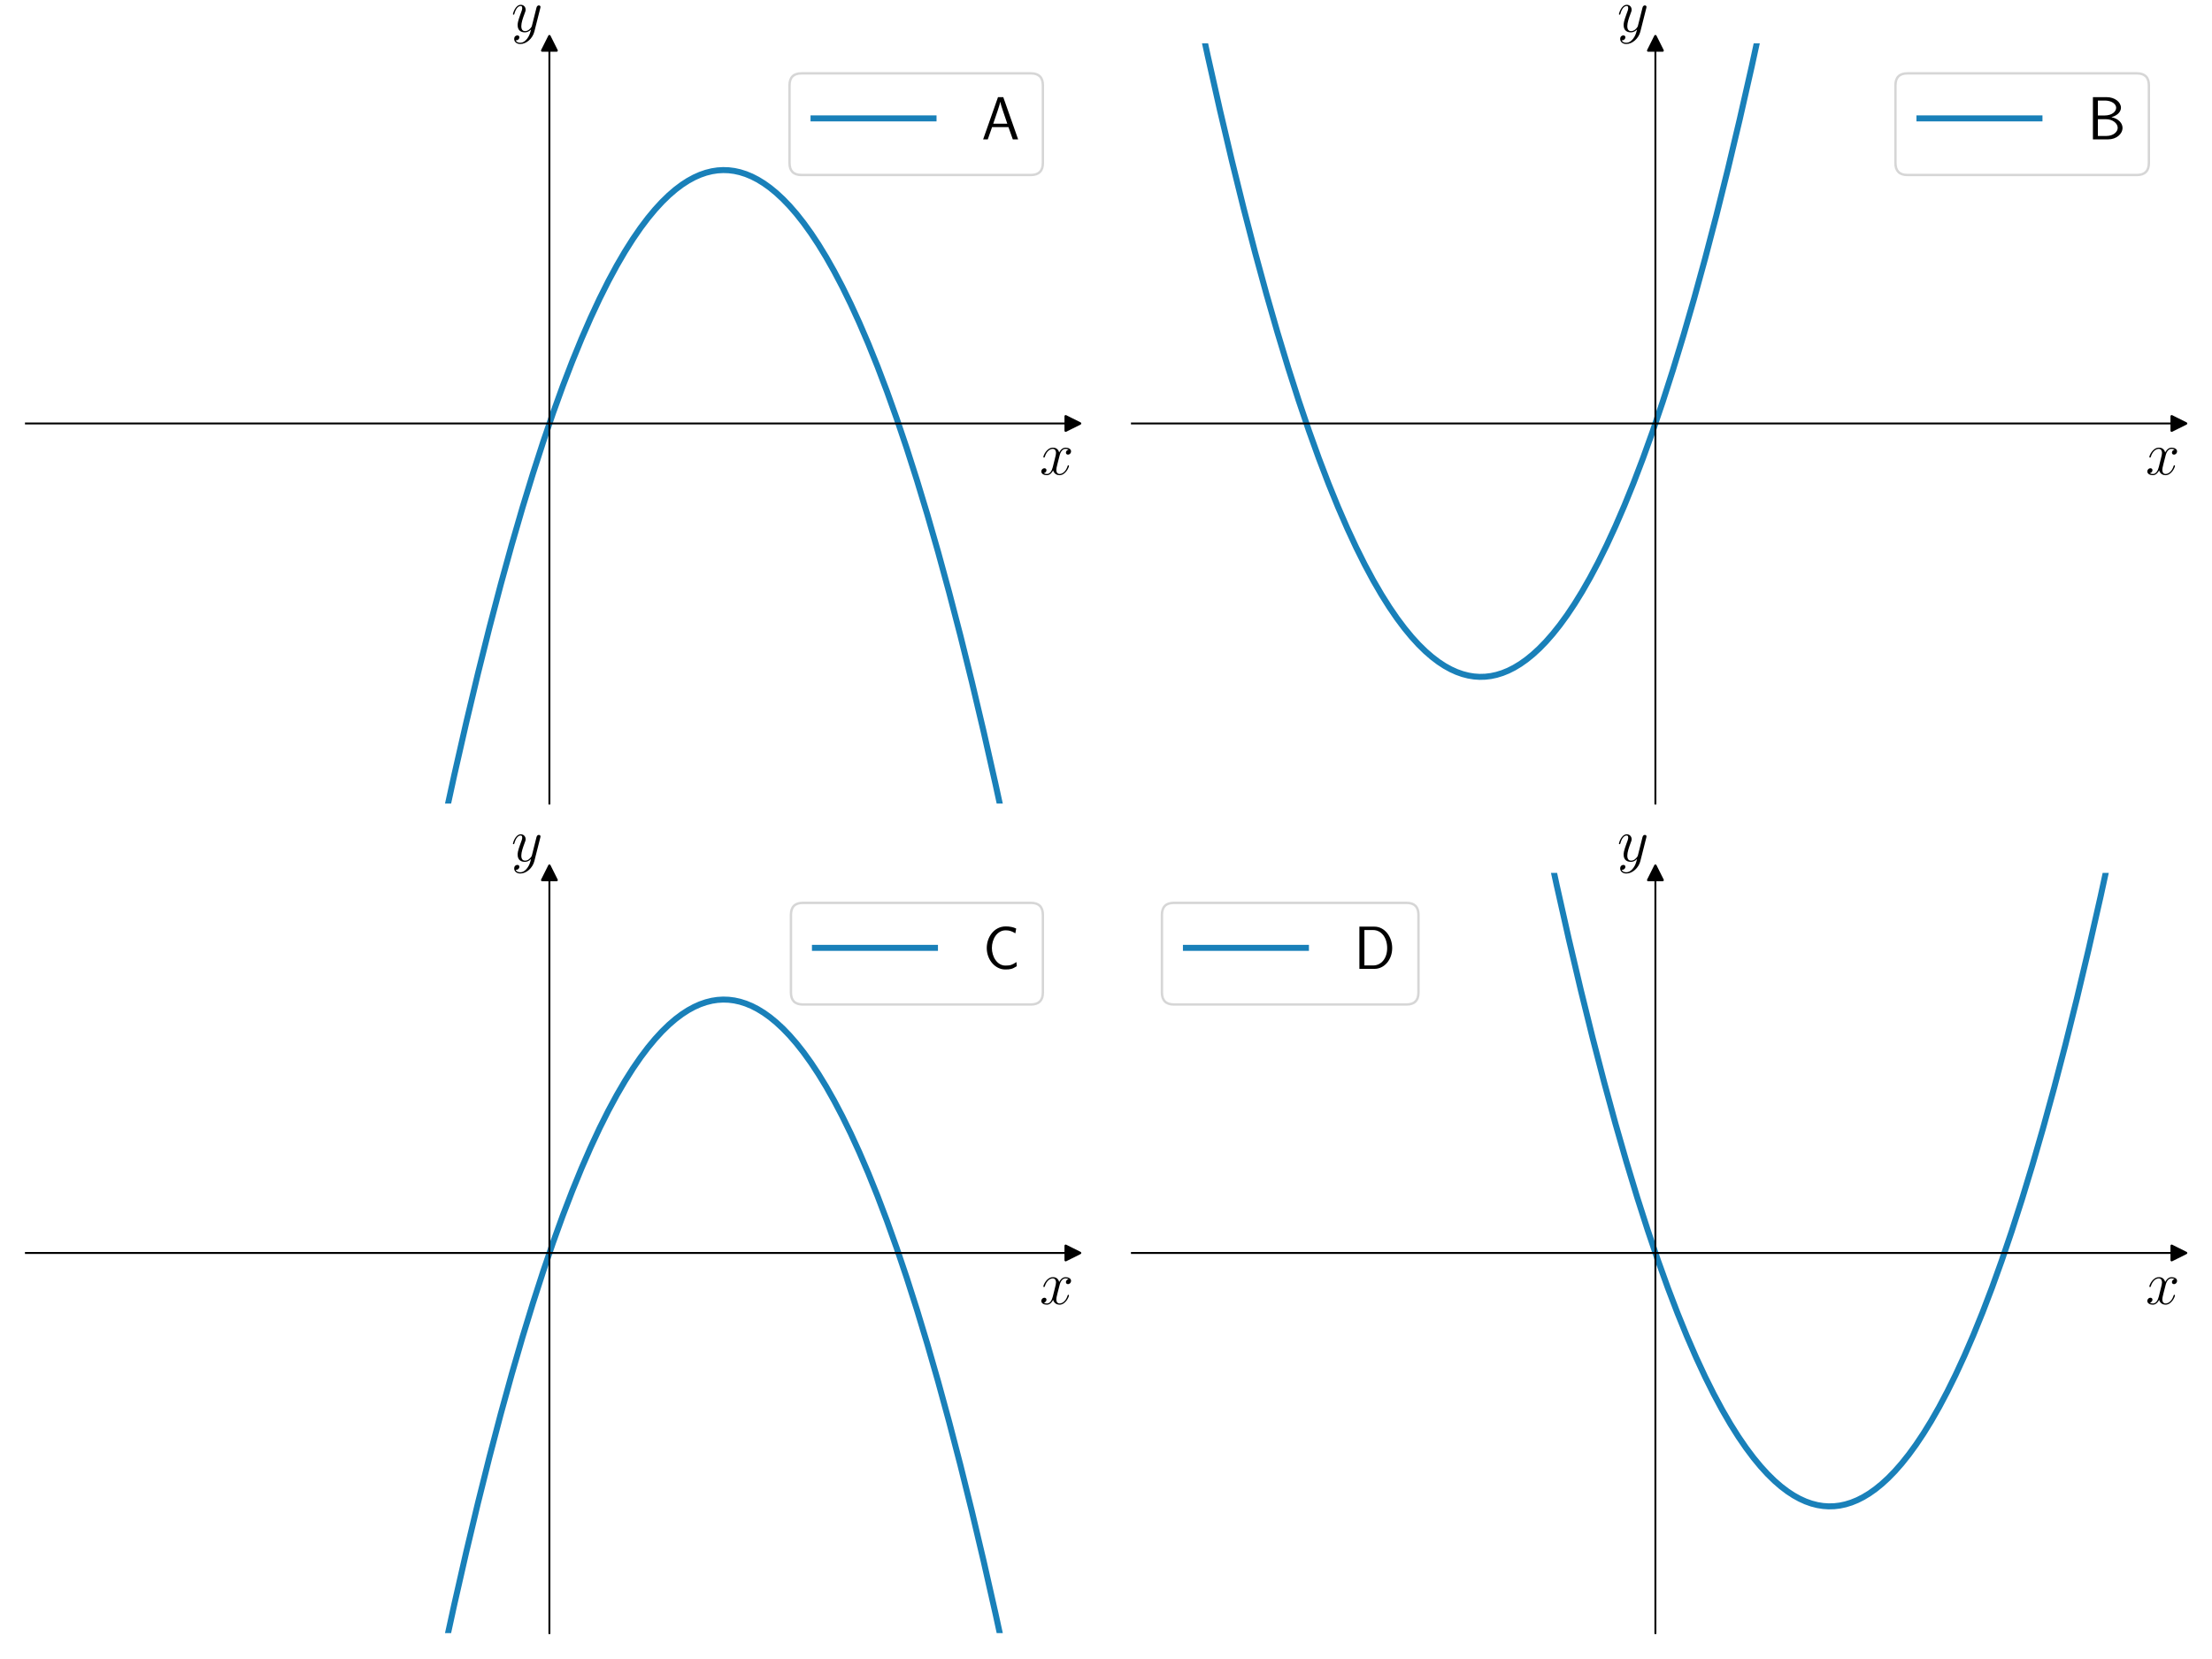 <?xml version='1.0' encoding='ASCII' standalone='yes'?>
<svg xmlns="http://www.w3.org/2000/svg" xmlns:xlink="http://www.w3.org/1999/xlink" version="1.1" width="1152.0px" viewBox="0 0 1152.0 864" height="864px">
  <g>
    <g transform="translate(0, 0) scale(1 1) translate(0, 0) scale(1.25 1.25) ">
 <defs>
  <style type="text/css">*{stroke-linejoin: round; stroke-linecap: butt}</style>
 </defs>
 <g id="figure_1">
  <g id="patch_1">
   <path d="M 0 345.6  L 460.8 345.6  L 460.8 0  L 0 0  L 0 345.6  z " style="fill: none"/>
  </g>
  <g id="axes_1">
   <g id="patch_2">
    <path d="M 10.8 334.8  L 447 334.8  L 447 18.065  L 10.8 18.065  L 10.8 334.8  z " style="fill: none"/>
   </g>
   <g id="matplotlib.axis_1">
    <g id="text_1">
     <!-- $x$ -->
     <g transform="translate(433.141 197.729) scale(0.25 -0.25)">
      <defs>
       <path id="CMMI12-78" d="M 3034 2606  C 2829 2567 2752 2414 2752 2293  C 2752 2139 2874 2088 2963 2088  C 3155 2088 3290 2254 3290 2427  C 3290 2695 2982 2816 2714 2816  C 2323 2816 2106 2433 2048 2312  C 1901 2816 1504 2816 1389 2816  C 736 2816 390 1980 390 1839  C 390 1814 416 1782 461 1782  C 512 1782 525 1820 538 1846  C 755 2555 1184 2689 1370 2689  C 1658 2689 1715 2420 1715 2267  C 1715 2127 1677 1980 1600 1673  L 1382 798  C 1286 415 1101 64 762 64  C 730 64 570 64 435 147  C 666 192 717 383 717 460  C 717 588 621 664 499 664  C 346 664 179 530 179 326  C 179 57 480 -64 755 -64  C 1062 -64 1280 179 1414 441  C 1517 64 1837 -64 2074 -64  C 2726 -64 3072 773 3072 913  C 3072 945 3046 971 3008 971  C 2950 971 2944 939 2925 888  C 2752 326 2381 64 2093 64  C 1869 64 1747 230 1747 492  C 1747 632 1773 734 1875 1156  L 2099 2024  C 2195 2408 2413 2689 2707 2689  C 2720 2689 2899 2689 3034 2606  z " transform="scale(0.016)"/>
      </defs>
      <use xlink:href="#CMMI12-78" transform="scale(0.996)"/>
     </g>
    </g>
   </g>
   <g id="matplotlib.axis_2">
    <g id="text_2">
     <!-- $y$ -->
     <g transform="translate(213.009 13.22) scale(0.25 -0.25)">
      <defs>
       <path id="CMMI12-79" d="M 1683 -700  C 1510 -939 1261 -1152 947 -1152  C 870 -1152 563 -1152 467 -889  C 486 -895 518 -895 531 -895  C 723 -895 851 -729 851 -582  C 851 -435 730 -384 634 -384  C 531 -384 307 -458 307 -759  C 307 -1071 582 -1286 947 -1286  C 1587 -1286 2234 -700 2413 6  L 3040 2485  C 3046 2517 3059 2556 3059 2594  C 3059 2689 2982 2753 2886 2753  C 2829 2753 2694 2727 2643 2535  L 2170 658  C 2138 543 2138 530 2086 460  C 1958 281 1747 64 1440 64  C 1082 64 1050 415 1050 588  C 1050 952 1222 1443 1395 1903  C 1466 2088 1504 2178 1504 2305  C 1504 2574 1312 2816 998 2816  C 410 2816 173 1890 173 1839  C 173 1814 198 1782 243 1782  C 301 1782 307 1807 333 1897  C 486 2433 730 2689 979 2689  C 1037 2689 1146 2689 1146 2478  C 1146 2312 1075 2127 979 1884  C 666 1047 666 837 666 683  C 666 77 1101 -64 1421 -64  C 1606 -64 1837 -6 2061 230  L 2067 224  C 1971 -147 1907 -392 1683 -700  z " transform="scale(0.016)"/>
      </defs>
      <use xlink:href="#CMMI12-79" transform="scale(0.996)"/>
     </g>
    </g>
   </g>
   <g id="line2d_1">
    <defs>
     <path id="m1cd8ff826f" d="M 3 0  L -3 -3  L -3 3  z " style="stroke: #000000; stroke-linejoin: miter"/>
    </defs>
    <g>
     <use xlink:href="#m1cd8ff826f" x="447" y="176.432" style="stroke: #000000; stroke-linejoin: miter"/>
    </g>
   </g>
   <g id="line2d_2">
    <defs>
     <path id="m2d5fde0fc2" d="M 0 -3  L -3 3  L 3 3  z " style="stroke: #000000; stroke-linejoin: miter"/>
    </defs>
    <g>
     <use xlink:href="#m2d5fde0fc2" x="228.9" y="18.065" style="stroke: #000000; stroke-linejoin: miter"/>
    </g>
   </g>
   <g id="line2d_3">
    <path d="M 184.11 346.6  L 189.221 323.129  L 194.228 301.152  L 199.128 280.613  L 203.921 261.448  L 208.608 243.596  L 213.188 226.998  L 217.662 211.595  L 222.029 197.331  L 226.29 184.148  L 230.445 171.994  L 234.492 160.814  L 238.434 150.558  L 242.268 141.174  L 246.103 132.378  L 249.831 124.389  L 253.453 117.161  L 256.968 110.646  L 260.377 104.8  L 263.679 99.579  L 266.874 94.942  L 269.964 90.847  L 272.946 87.255  L 275.822 84.128  L 278.698 81.331  L 281.468 78.95  L 284.131 76.95  L 286.687 75.296  L 289.244 73.904  L 291.694 72.814  L 294.144 71.964  L 296.594 71.354  L 298.937 70.995  L 301.28 70.856  L 303.624 70.936  L 305.967 71.235  L 308.311 71.753  L 310.761 72.53  L 313.211 73.547  L 315.661 74.803  L 318.217 76.37  L 320.774 78.197  L 323.437 80.379  L 326.206 82.948  L 328.976 85.824  L 331.852 89.135  L 334.834 92.918  L 337.923 97.21  L 341.012 101.883  L 344.208 107.119  L 347.51 112.958  L 350.919 119.442  L 354.434 126.615  L 358.056 134.522  L 361.784 143.209  L 365.619 152.723  L 369.56 163.113  L 373.608 174.431  L 377.762 186.727  L 382.023 200.054  L 386.39 214.468  L 390.864 230.023  L 395.444 246.777  L 400.131 264.788  L 404.925 284.116  L 409.824 304.822  L 414.831 326.97  L 419.09 346.6  L 419.09 346.6  " clip-path="url(#pbc6d96ea94)" style="fill: none; stroke: #0072b2; stroke-opacity: 0.9; stroke-width: 2.5; stroke-linecap: square"/>
   </g>
   <g id="patch_3">
    <path d="M 228.9 334.8  L 228.9 18.065  " style="fill: none; stroke: #000000; stroke-width: 0.8; stroke-linejoin: miter; stroke-linecap: square"/>
   </g>
   <g id="patch_4">
    <path d="M 447 334.8  L 447 18.065  " style="fill: none"/>
   </g>
   <g id="patch_5">
    <path d="M 10.8 176.432  L 447 176.432  " style="fill: none; stroke: #000000; stroke-width: 0.8; stroke-linejoin: miter; stroke-linecap: square"/>
   </g>
   <g id="patch_6">
    <path d="M 10.8 18.065  L 447 18.065  " style="fill: none"/>
   </g>
   <g id="legend_1">
    <g id="patch_7">
     <path d="M 333.946 72.909  L 429.5 72.909  Q 434.5 72.909 434.5 67.909  L 434.5 35.565  Q 434.5 30.565 429.5 30.565  L 333.946 30.565  Q 328.946 30.565 328.946 35.565  L 328.946 67.909  Q 328.946 72.909 333.946 72.909  z " style="fill: #ffffff; opacity: 0.8; stroke: #cccccc; stroke-linejoin: miter"/>
    </g>
    <g id="line2d_4">
     <path d="M 338.946 49.315  L 363.946 49.315  L 388.946 49.315  " style="fill: none; stroke: #0072b2; stroke-opacity: 0.9; stroke-width: 2.5; stroke-linecap: square"/>
    </g>
    <g id="text_3">
     <!-- A -->
     <g transform="translate(408.946 58.065) scale(0.25 -0.25)">
      <defs>
       <path id="CMSS17-41" d="M 2272 4416  L 1722 4416  L 166 0  L 653 0  L 1101 1280  L 2816 1280  L 3270 0  L 3827 0  L 2272 4416  z M 2694 1637  L 1222 1637  C 1530 2528 1914 3638 1958 3925  L 1965 3925  C 2010 3663 2138 3281 2246 2956  L 2694 1637  z " transform="scale(0.016)"/>
      </defs>
      <use xlink:href="#CMSS17-41" transform="scale(0.996)"/>
     </g>
    </g>
   </g>
  </g>
 </g>
 <defs>
  <clipPath id="pbc6d96ea94">
   <rect x="10.8" y="18.065" width="436.2" height="316.735"/>
  </clipPath>
 </defs>
</g>
    <g transform="translate(576.0, 0) scale(1 1) translate(0, 0) scale(1.25 1.25) ">
 <defs>
  <style type="text/css">*{stroke-linejoin: round; stroke-linecap: butt}</style>
 </defs>
 <g id="figure_1">
  <g id="patch_1">
   <path d="M 0 345.6  L 460.8 345.6  L 460.8 0  L 0 0  L 0 345.6  z " style="fill: none"/>
  </g>
  <g id="axes_1">
   <g id="patch_2">
    <path d="M 10.8 334.8  L 447 334.8  L 447 18.065  L 10.8 18.065  L 10.8 334.8  z " style="fill: none"/>
   </g>
   <g id="matplotlib.axis_1">
    <g id="text_1">
     <!-- $x$ -->
     <g transform="translate(433.141 197.729) scale(0.25 -0.25)">
      <defs>
       <path id="CMMI12-78" d="M 3034 2606  C 2829 2567 2752 2414 2752 2293  C 2752 2139 2874 2088 2963 2088  C 3155 2088 3290 2254 3290 2427  C 3290 2695 2982 2816 2714 2816  C 2323 2816 2106 2433 2048 2312  C 1901 2816 1504 2816 1389 2816  C 736 2816 390 1980 390 1839  C 390 1814 416 1782 461 1782  C 512 1782 525 1820 538 1846  C 755 2555 1184 2689 1370 2689  C 1658 2689 1715 2420 1715 2267  C 1715 2127 1677 1980 1600 1673  L 1382 798  C 1286 415 1101 64 762 64  C 730 64 570 64 435 147  C 666 192 717 383 717 460  C 717 588 621 664 499 664  C 346 664 179 530 179 326  C 179 57 480 -64 755 -64  C 1062 -64 1280 179 1414 441  C 1517 64 1837 -64 2074 -64  C 2726 -64 3072 773 3072 913  C 3072 945 3046 971 3008 971  C 2950 971 2944 939 2925 888  C 2752 326 2381 64 2093 64  C 1869 64 1747 230 1747 492  C 1747 632 1773 734 1875 1156  L 2099 2024  C 2195 2408 2413 2689 2707 2689  C 2720 2689 2899 2689 3034 2606  z " transform="scale(0.016)"/>
      </defs>
      <use xlink:href="#CMMI12-78" transform="scale(0.996)"/>
     </g>
    </g>
   </g>
   <g id="matplotlib.axis_2">
    <g id="text_2">
     <!-- $y$ -->
     <g transform="translate(213.009 13.22) scale(0.25 -0.25)">
      <defs>
       <path id="CMMI12-79" d="M 1683 -700  C 1510 -939 1261 -1152 947 -1152  C 870 -1152 563 -1152 467 -889  C 486 -895 518 -895 531 -895  C 723 -895 851 -729 851 -582  C 851 -435 730 -384 634 -384  C 531 -384 307 -458 307 -759  C 307 -1071 582 -1286 947 -1286  C 1587 -1286 2234 -700 2413 6  L 3040 2485  C 3046 2517 3059 2556 3059 2594  C 3059 2689 2982 2753 2886 2753  C 2829 2753 2694 2727 2643 2535  L 2170 658  C 2138 543 2138 530 2086 460  C 1958 281 1747 64 1440 64  C 1082 64 1050 415 1050 588  C 1050 952 1222 1443 1395 1903  C 1466 2088 1504 2178 1504 2305  C 1504 2574 1312 2816 998 2816  C 410 2816 173 1890 173 1839  C 173 1814 198 1782 243 1782  C 301 1782 307 1807 333 1897  C 486 2433 730 2689 979 2689  C 1037 2689 1146 2689 1146 2478  C 1146 2312 1075 2127 979 1884  C 666 1047 666 837 666 683  C 666 77 1101 -64 1421 -64  C 1606 -64 1837 -6 2061 230  L 2067 224  C 1971 -147 1907 -392 1683 -700  z " transform="scale(0.016)"/>
      </defs>
      <use xlink:href="#CMMI12-79" transform="scale(0.996)"/>
     </g>
    </g>
   </g>
   <g id="line2d_1">
    <defs>
     <path id="m8b5a2f41f0" d="M 3 0  L -3 -3  L -3 3  z " style="stroke: #000000; stroke-linejoin: miter"/>
    </defs>
    <g>
     <use xlink:href="#m8b5a2f41f0" x="447" y="176.432" style="stroke: #000000; stroke-linejoin: miter"/>
    </g>
   </g>
   <g id="line2d_2">
    <defs>
     <path id="m2e52dd1478" d="M 0 -3  L -3 3  L 3 3  z " style="stroke: #000000; stroke-linejoin: miter"/>
    </defs>
    <g>
     <use xlink:href="#m2e52dd1478" x="228.9" y="18.065" style="stroke: #000000; stroke-linejoin: miter"/>
    </g>
   </g>
   <g id="line2d_3">
    <path d="M 37.172 -1  L 42.33 22.995  L 47.443 45.734  L 52.449 66.986  L 57.349 86.817  L 62.143 105.288  L 66.83 122.462  L 71.41 138.397  L 75.884 153.152  L 80.251 166.785  L 84.512 179.351  L 88.666 190.904  L 92.714 201.498  L 96.655 211.185  L 100.49 220.013  L 104.218 228.034  L 107.84 235.293  L 111.355 241.838  L 114.764 247.713  L 118.066 252.961  L 121.261 257.626  L 124.35 261.747  L 127.333 265.365  L 130.209 268.516  L 133.085 271.338  L 135.855 273.742  L 138.518 275.765  L 141.074 277.44  L 143.631 278.855  L 146.081 279.965  L 148.531 280.836  L 150.981 281.467  L 153.324 281.846  L 155.667 282.005  L 158.011 281.945  L 160.354 281.666  L 162.698 281.167  L 165.148 280.411  L 167.598 279.416  L 170.048 278.18  L 172.604 276.635  L 175.161 274.829  L 177.824 272.67  L 180.487 270.228  L 183.256 267.388  L 186.132 264.114  L 189.115 260.369  L 192.097 256.269  L 195.186 251.649  L 198.382 246.467  L 201.684 240.685  L 205.093 234.258  L 208.608 227.145  L 212.23 219.3  L 215.958 210.677  L 219.793 201.228  L 223.734 190.904  L 227.782 179.656  L 231.936 167.431  L 236.197 154.176  L 240.564 139.837  L 245.038 124.358  L 249.618 107.682  L 254.305 89.751  L 259.098 70.504  L 263.998 49.881  L 269.005 27.819  L 274.118 4.254  L 275.228 -1  L 275.228 -1  " clip-path="url(#paac95ccbef)" style="fill: none; stroke: #0072b2; stroke-opacity: 0.9; stroke-width: 2.5; stroke-linecap: square"/>
   </g>
   <g id="patch_3">
    <path d="M 228.9 334.8  L 228.9 18.065  " style="fill: none; stroke: #000000; stroke-width: 0.8; stroke-linejoin: miter; stroke-linecap: square"/>
   </g>
   <g id="patch_4">
    <path d="M 447 334.8  L 447 18.065  " style="fill: none"/>
   </g>
   <g id="patch_5">
    <path d="M 10.8 176.432  L 447 176.432  " style="fill: none; stroke: #000000; stroke-width: 0.8; stroke-linejoin: miter; stroke-linecap: square"/>
   </g>
   <g id="patch_6">
    <path d="M 10.8 18.065  L 447 18.065  " style="fill: none"/>
   </g>
   <g id="legend_1">
    <g id="patch_7">
     <path d="M 333.915 72.909  L 429.5 72.909  Q 434.5 72.909 434.5 67.909  L 434.5 35.565  Q 434.5 30.565 429.5 30.565  L 333.915 30.565  Q 328.915 30.565 328.915 35.565  L 328.915 67.909  Q 328.915 72.909 333.915 72.909  z " style="fill: #ffffff; opacity: 0.8; stroke: #cccccc; stroke-linejoin: miter"/>
    </g>
    <g id="line2d_4">
     <path d="M 338.915 49.315  L 363.915 49.315  L 388.915 49.315  " style="fill: none; stroke: #0072b2; stroke-opacity: 0.9; stroke-width: 2.5; stroke-linecap: square"/>
    </g>
    <g id="text_3">
     <!-- B -->
     <g transform="translate(408.915 58.065) scale(0.25 -0.25)">
      <defs>
       <path id="CMSS17-42" d="M 570 4416  L 570 0  L 2163 0  C 3034 0 3667 574 3667 1200  C 3667 1685 3251 2176 2502 2317  C 3334 2558 3501 3040 3501 3313  C 3501 3883 2874 4416 1997 4416  L 570 4416  z M 1088 2496  L 1088 4059  L 1824 4059  C 2483 4059 3002 3724 3002 3306  C 3002 2926 2592 2496 1766 2496  L 1088 2496  z M 1088 357  L 1088 2107  L 1939 2107  C 2630 2107 3162 1679 3162 1206  C 3162 772 2694 357 1984 357  L 1088 357  z " transform="scale(0.016)"/>
      </defs>
      <use xlink:href="#CMSS17-42" transform="scale(0.996)"/>
     </g>
    </g>
   </g>
  </g>
 </g>
 <defs>
  <clipPath id="paac95ccbef">
   <rect x="10.8" y="18.065" width="436.2" height="316.735"/>
  </clipPath>
 </defs>
</g>
    <g transform="translate(0, 432) scale(1 1) translate(0, 0) scale(1.25 1.25) ">
 <defs>
  <style type="text/css">*{stroke-linejoin: round; stroke-linecap: butt}</style>
 </defs>
 <g id="figure_1">
  <g id="patch_1">
   <path d="M 0 345.6  L 460.8 345.6  L 460.8 0  L 0 0  L 0 345.6  z " style="fill: none"/>
  </g>
  <g id="axes_1">
   <g id="patch_2">
    <path d="M 10.8 334.8  L 447 334.8  L 447 18.065  L 10.8 18.065  L 10.8 334.8  z " style="fill: none"/>
   </g>
   <g id="matplotlib.axis_1">
    <g id="text_1">
     <!-- $x$ -->
     <g transform="translate(433.141 197.729) scale(0.25 -0.25)">
      <defs>
       <path id="CMMI12-78" d="M 3034 2606  C 2829 2567 2752 2414 2752 2293  C 2752 2139 2874 2088 2963 2088  C 3155 2088 3290 2254 3290 2427  C 3290 2695 2982 2816 2714 2816  C 2323 2816 2106 2433 2048 2312  C 1901 2816 1504 2816 1389 2816  C 736 2816 390 1980 390 1839  C 390 1814 416 1782 461 1782  C 512 1782 525 1820 538 1846  C 755 2555 1184 2689 1370 2689  C 1658 2689 1715 2420 1715 2267  C 1715 2127 1677 1980 1600 1673  L 1382 798  C 1286 415 1101 64 762 64  C 730 64 570 64 435 147  C 666 192 717 383 717 460  C 717 588 621 664 499 664  C 346 664 179 530 179 326  C 179 57 480 -64 755 -64  C 1062 -64 1280 179 1414 441  C 1517 64 1837 -64 2074 -64  C 2726 -64 3072 773 3072 913  C 3072 945 3046 971 3008 971  C 2950 971 2944 939 2925 888  C 2752 326 2381 64 2093 64  C 1869 64 1747 230 1747 492  C 1747 632 1773 734 1875 1156  L 2099 2024  C 2195 2408 2413 2689 2707 2689  C 2720 2689 2899 2689 3034 2606  z " transform="scale(0.016)"/>
      </defs>
      <use xlink:href="#CMMI12-78" transform="scale(0.996)"/>
     </g>
    </g>
   </g>
   <g id="matplotlib.axis_2">
    <g id="text_2">
     <!-- $y$ -->
     <g transform="translate(213.009 13.22) scale(0.25 -0.25)">
      <defs>
       <path id="CMMI12-79" d="M 1683 -700  C 1510 -939 1261 -1152 947 -1152  C 870 -1152 563 -1152 467 -889  C 486 -895 518 -895 531 -895  C 723 -895 851 -729 851 -582  C 851 -435 730 -384 634 -384  C 531 -384 307 -458 307 -759  C 307 -1071 582 -1286 947 -1286  C 1587 -1286 2234 -700 2413 6  L 3040 2485  C 3046 2517 3059 2556 3059 2594  C 3059 2689 2982 2753 2886 2753  C 2829 2753 2694 2727 2643 2535  L 2170 658  C 2138 543 2138 530 2086 460  C 1958 281 1747 64 1440 64  C 1082 64 1050 415 1050 588  C 1050 952 1222 1443 1395 1903  C 1466 2088 1504 2178 1504 2305  C 1504 2574 1312 2816 998 2816  C 410 2816 173 1890 173 1839  C 173 1814 198 1782 243 1782  C 301 1782 307 1807 333 1897  C 486 2433 730 2689 979 2689  C 1037 2689 1146 2689 1146 2478  C 1146 2312 1075 2127 979 1884  C 666 1047 666 837 666 683  C 666 77 1101 -64 1421 -64  C 1606 -64 1837 -6 2061 230  L 2067 224  C 1971 -147 1907 -392 1683 -700  z " transform="scale(0.016)"/>
      </defs>
      <use xlink:href="#CMMI12-79" transform="scale(0.996)"/>
     </g>
    </g>
   </g>
   <g id="line2d_1">
    <defs>
     <path id="mcb9b59d7e2" d="M 3 0  L -3 -3  L -3 3  z " style="stroke: #000000; stroke-linejoin: miter"/>
    </defs>
    <g>
     <use xlink:href="#mcb9b59d7e2" x="447" y="176.432" style="stroke: #000000; stroke-linejoin: miter"/>
    </g>
   </g>
   <g id="line2d_2">
    <defs>
     <path id="m4476e86204" d="M 0 -3  L -3 3  L 3 3  z " style="stroke: #000000; stroke-linejoin: miter"/>
    </defs>
    <g>
     <use xlink:href="#m4476e86204" x="228.9" y="18.065" style="stroke: #000000; stroke-linejoin: miter"/>
    </g>
   </g>
   <g id="line2d_3">
    <path d="M 184.11 346.6  L 189.221 323.129  L 194.228 301.152  L 199.128 280.613  L 203.921 261.448  L 208.608 243.596  L 213.188 226.998  L 217.662 211.595  L 222.029 197.331  L 226.29 184.148  L 230.445 171.994  L 234.492 160.814  L 238.434 150.558  L 242.268 141.174  L 246.103 132.378  L 249.831 124.389  L 253.453 117.161  L 256.968 110.646  L 260.377 104.8  L 263.679 99.579  L 266.874 94.942  L 269.964 90.847  L 272.946 87.255  L 275.822 84.128  L 278.698 81.331  L 281.468 78.95  L 284.131 76.95  L 286.687 75.296  L 289.244 73.904  L 291.694 72.814  L 294.144 71.964  L 296.594 71.354  L 298.937 70.995  L 301.28 70.856  L 303.624 70.936  L 305.967 71.235  L 308.311 71.753  L 310.761 72.53  L 313.211 73.547  L 315.661 74.803  L 318.217 76.37  L 320.774 78.197  L 323.437 80.379  L 326.206 82.948  L 328.976 85.824  L 331.852 89.135  L 334.834 92.918  L 337.923 97.21  L 341.012 101.883  L 344.208 107.119  L 347.51 112.958  L 350.919 119.442  L 354.434 126.615  L 358.056 134.522  L 361.784 143.209  L 365.619 152.723  L 369.56 163.113  L 373.608 174.431  L 377.762 186.727  L 382.023 200.054  L 386.39 214.468  L 390.864 230.023  L 395.444 246.777  L 400.131 264.788  L 404.925 284.116  L 409.824 304.822  L 414.831 326.97  L 419.09 346.6  L 419.09 346.6  " clip-path="url(#p38efd9d59e)" style="fill: none; stroke: #0072b2; stroke-opacity: 0.9; stroke-width: 2.5; stroke-linecap: square"/>
   </g>
   <g id="patch_3">
    <path d="M 228.9 334.8  L 228.9 18.065  " style="fill: none; stroke: #000000; stroke-width: 0.8; stroke-linejoin: miter; stroke-linecap: square"/>
   </g>
   <g id="patch_4">
    <path d="M 447 334.8  L 447 18.065  " style="fill: none"/>
   </g>
   <g id="patch_5">
    <path d="M 10.8 176.432  L 447 176.432  " style="fill: none; stroke: #000000; stroke-width: 0.8; stroke-linejoin: miter; stroke-linecap: square"/>
   </g>
   <g id="patch_6">
    <path d="M 10.8 18.065  L 447 18.065  " style="fill: none"/>
   </g>
   <g id="legend_1">
    <g id="patch_7">
     <path d="M 334.536 72.909  L 429.5 72.909  Q 434.5 72.909 434.5 67.909  L 434.5 35.565  Q 434.5 30.565 429.5 30.565  L 334.536 30.565  Q 329.536 30.565 329.536 35.565  L 329.536 67.909  Q 329.536 72.909 334.536 72.909  z " style="fill: #ffffff; opacity: 0.8; stroke: #cccccc; stroke-linejoin: miter"/>
    </g>
    <g id="line2d_4">
     <path d="M 339.536 49.315  L 364.536 49.315  L 389.536 49.315  " style="fill: none; stroke: #0072b2; stroke-opacity: 0.9; stroke-width: 2.5; stroke-linecap: square"/>
    </g>
    <g id="text_3">
     <!-- C -->
     <g transform="translate(409.536 58.065) scale(0.25 -0.25)">
      <defs>
       <path id="CMSS17-43" d="M 3501 714  C 3072 427 2874 344 2355 344  C 1459 344 934 1303 934 2179  C 934 3112 1472 4032 2381 4032  C 2790 4032 3059 3918 3386 3715  L 3475 4217  C 3168 4370 2778 4440 2387 4440  C 1158 4440 397 3316 397 2179  C 397 927 1299 -64 2323 -64  C 2874 -64 3066 -19 3539 280  L 3501 714  z " transform="scale(0.016)"/>
      </defs>
      <use xlink:href="#CMSS17-43" transform="scale(0.996)"/>
     </g>
    </g>
   </g>
  </g>
 </g>
 <defs>
  <clipPath id="p38efd9d59e">
   <rect x="10.8" y="18.065" width="436.2" height="316.735"/>
  </clipPath>
 </defs>
</g>
    <g transform="translate(576.0, 432) scale(1 1) translate(0, 0) scale(1.25 1.25) ">
 <defs>
  <style type="text/css">*{stroke-linejoin: round; stroke-linecap: butt}</style>
 </defs>
 <g id="figure_1">
  <g id="patch_1">
   <path d="M 0 345.6  L 460.8 345.6  L 460.8 0  L 0 0  L 0 345.6  z " style="fill: none"/>
  </g>
  <g id="axes_1">
   <g id="patch_2">
    <path d="M 10.8 334.8  L 447 334.8  L 447 18.065  L 10.8 18.065  L 10.8 334.8  z " style="fill: none"/>
   </g>
   <g id="matplotlib.axis_1">
    <g id="text_1">
     <!-- $x$ -->
     <g transform="translate(433.141 197.729) scale(0.25 -0.25)">
      <defs>
       <path id="CMMI12-78" d="M 3034 2606  C 2829 2567 2752 2414 2752 2293  C 2752 2139 2874 2088 2963 2088  C 3155 2088 3290 2254 3290 2427  C 3290 2695 2982 2816 2714 2816  C 2323 2816 2106 2433 2048 2312  C 1901 2816 1504 2816 1389 2816  C 736 2816 390 1980 390 1839  C 390 1814 416 1782 461 1782  C 512 1782 525 1820 538 1846  C 755 2555 1184 2689 1370 2689  C 1658 2689 1715 2420 1715 2267  C 1715 2127 1677 1980 1600 1673  L 1382 798  C 1286 415 1101 64 762 64  C 730 64 570 64 435 147  C 666 192 717 383 717 460  C 717 588 621 664 499 664  C 346 664 179 530 179 326  C 179 57 480 -64 755 -64  C 1062 -64 1280 179 1414 441  C 1517 64 1837 -64 2074 -64  C 2726 -64 3072 773 3072 913  C 3072 945 3046 971 3008 971  C 2950 971 2944 939 2925 888  C 2752 326 2381 64 2093 64  C 1869 64 1747 230 1747 492  C 1747 632 1773 734 1875 1156  L 2099 2024  C 2195 2408 2413 2689 2707 2689  C 2720 2689 2899 2689 3034 2606  z " transform="scale(0.016)"/>
      </defs>
      <use xlink:href="#CMMI12-78" transform="scale(0.996)"/>
     </g>
    </g>
   </g>
   <g id="matplotlib.axis_2">
    <g id="text_2">
     <!-- $y$ -->
     <g transform="translate(213.009 13.22) scale(0.25 -0.25)">
      <defs>
       <path id="CMMI12-79" d="M 1683 -700  C 1510 -939 1261 -1152 947 -1152  C 870 -1152 563 -1152 467 -889  C 486 -895 518 -895 531 -895  C 723 -895 851 -729 851 -582  C 851 -435 730 -384 634 -384  C 531 -384 307 -458 307 -759  C 307 -1071 582 -1286 947 -1286  C 1587 -1286 2234 -700 2413 6  L 3040 2485  C 3046 2517 3059 2556 3059 2594  C 3059 2689 2982 2753 2886 2753  C 2829 2753 2694 2727 2643 2535  L 2170 658  C 2138 543 2138 530 2086 460  C 1958 281 1747 64 1440 64  C 1082 64 1050 415 1050 588  C 1050 952 1222 1443 1395 1903  C 1466 2088 1504 2178 1504 2305  C 1504 2574 1312 2816 998 2816  C 410 2816 173 1890 173 1839  C 173 1814 198 1782 243 1782  C 301 1782 307 1807 333 1897  C 486 2433 730 2689 979 2689  C 1037 2689 1146 2689 1146 2478  C 1146 2312 1075 2127 979 1884  C 666 1047 666 837 666 683  C 666 77 1101 -64 1421 -64  C 1606 -64 1837 -6 2061 230  L 2067 224  C 1971 -147 1907 -392 1683 -700  z " transform="scale(0.016)"/>
      </defs>
      <use xlink:href="#CMMI12-79" transform="scale(0.996)"/>
     </g>
    </g>
   </g>
   <g id="line2d_1">
    <defs>
     <path id="mbcef4e4fb1" d="M 3 0  L -3 -3  L -3 3  z " style="stroke: #000000; stroke-linejoin: miter"/>
    </defs>
    <g>
     <use xlink:href="#mbcef4e4fb1" x="447" y="176.432" style="stroke: #000000; stroke-linejoin: miter"/>
    </g>
   </g>
   <g id="line2d_2">
    <defs>
     <path id="m6f1599c1a3" d="M 0 -3  L -3 3  L 3 3  z " style="stroke: #000000; stroke-linejoin: miter"/>
    </defs>
    <g>
     <use xlink:href="#m6f1599c1a3" x="228.9" y="18.065" style="stroke: #000000; stroke-linejoin: miter"/>
    </g>
   </g>
   <g id="line2d_3">
    <path d="M 182.572 -1  L 187.73 22.995  L 192.843 45.734  L 197.849 66.986  L 202.749 86.817  L 207.543 105.288  L 212.23 122.462  L 216.81 138.397  L 221.284 153.152  L 225.651 166.785  L 229.912 179.351  L 234.066 190.904  L 238.114 201.498  L 242.055 211.185  L 245.89 220.013  L 249.618 228.034  L 253.24 235.293  L 256.755 241.838  L 260.164 247.713  L 263.466 252.961  L 266.661 257.626  L 269.75 261.747  L 272.733 265.365  L 275.609 268.516  L 278.485 271.338  L 281.255 273.742  L 283.918 275.765  L 286.474 277.44  L 289.031 278.855  L 291.481 279.965  L 293.931 280.836  L 296.381 281.467  L 298.724 281.846  L 301.067 282.005  L 303.411 281.945  L 305.754 281.666  L 308.098 281.167  L 310.548 280.411  L 312.998 279.416  L 315.448 278.18  L 318.004 276.635  L 320.561 274.829  L 323.224 272.67  L 325.887 270.228  L 328.656 267.388  L 331.532 264.114  L 334.515 260.369  L 337.497 256.269  L 340.586 251.649  L 343.782 246.467  L 347.084 240.685  L 350.493 234.258  L 354.008 227.145  L 357.63 219.3  L 361.358 210.677  L 365.193 201.228  L 369.134 190.904  L 373.182 179.656  L 377.336 167.431  L 381.597 154.176  L 385.964 139.837  L 390.438 124.358  L 395.018 107.682  L 399.705 89.751  L 404.498 70.504  L 409.398 49.881  L 414.405 27.819  L 419.518 4.254  L 420.628 -1  L 420.628 -1  " clip-path="url(#p0bc3321fe9)" style="fill: none; stroke: #0072b2; stroke-opacity: 0.9; stroke-width: 2.5; stroke-linecap: square"/>
   </g>
   <g id="patch_3">
    <path d="M 228.9 334.8  L 228.9 18.065  " style="fill: none; stroke: #000000; stroke-width: 0.8; stroke-linejoin: miter; stroke-linecap: square"/>
   </g>
   <g id="patch_4">
    <path d="M 447 334.8  L 447 18.065  " style="fill: none"/>
   </g>
   <g id="patch_5">
    <path d="M 10.8 176.432  L 447 176.432  " style="fill: none; stroke: #000000; stroke-width: 0.8; stroke-linejoin: miter; stroke-linecap: square"/>
   </g>
   <g id="patch_6">
    <path d="M 10.8 18.065  L 447 18.065  " style="fill: none"/>
   </g>
   <g id="legend_1">
    <g id="patch_7">
     <path d="M 28.3 72.909  L 125.186 72.909  Q 130.186 72.909 130.186 67.909  L 130.186 35.565  Q 130.186 30.565 125.186 30.565  L 28.3 30.565  Q 23.3 30.565 23.3 35.565  L 23.3 67.909  Q 23.3 72.909 28.3 72.909  z " style="fill: #ffffff; opacity: 0.8; stroke: #cccccc; stroke-linejoin: miter"/>
    </g>
    <g id="line2d_4">
     <path d="M 33.3 49.315  L 58.3 49.315  L 83.3 49.315  " style="fill: none; stroke: #0072b2; stroke-opacity: 0.9; stroke-width: 2.5; stroke-linecap: square"/>
    </g>
    <g id="text_3">
     <!-- D -->
     <g transform="translate(103.3 58.065) scale(0.25 -0.25)">
      <defs>
       <path id="CMSS17-44" d="M 570 4416  L 570 0  L 2144 0  C 3194 0 4000 980 4000 2170  C 4000 3398 3194 4416 2144 4416  L 570 4416  z M 1094 357  L 1094 4059  L 2003 4059  C 2861 4059 3475 3277 3475 2170  C 3475 1107 2867 357 2003 357  L 1094 357  z " transform="scale(0.016)"/>
      </defs>
      <use xlink:href="#CMSS17-44" transform="scale(0.996)"/>
     </g>
    </g>
   </g>
  </g>
 </g>
 <defs>
  <clipPath id="p0bc3321fe9">
   <rect x="10.8" y="18.065" width="436.2" height="316.735"/>
  </clipPath>
 </defs>
</g>
  </g>
</svg>
